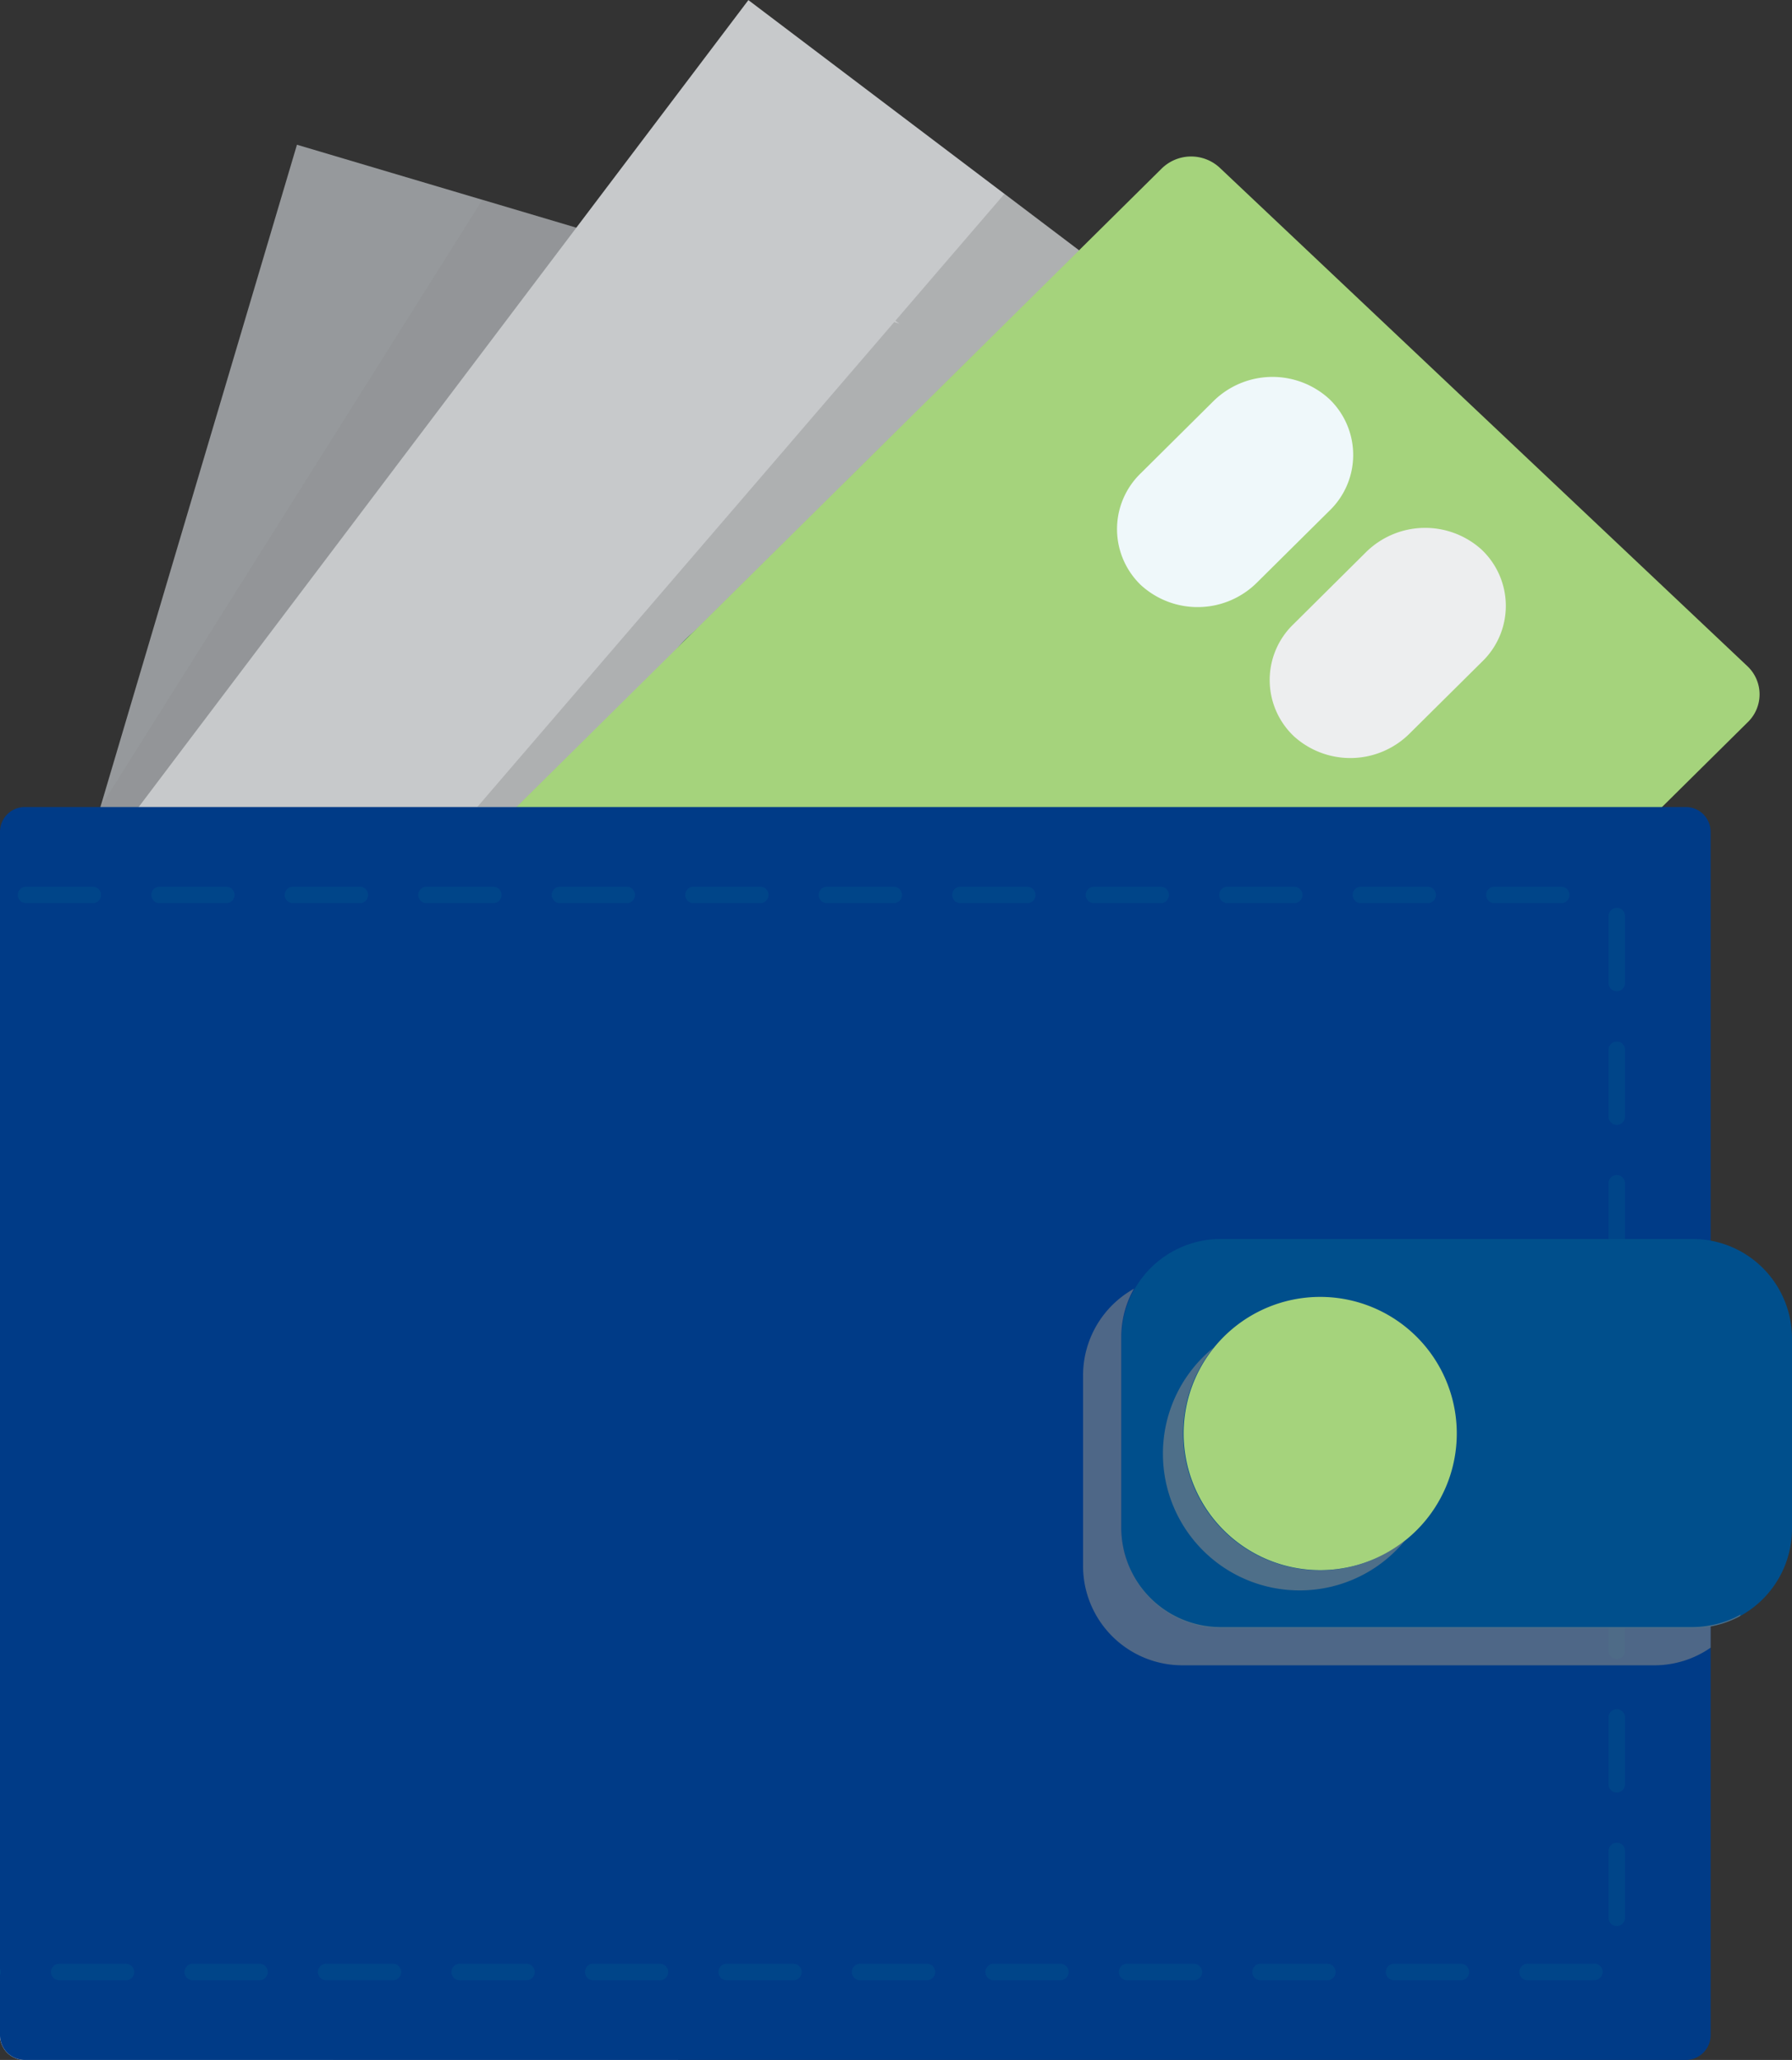 <svg xmlns="http://www.w3.org/2000/svg" width="156.633" height="180" viewBox="0 0 156.633 180"><rect x="0" y="0" width="156.633" height="180" fill="#333333" stroke="none"/><defs><style>.a{fill:#96999c;}.b{fill:#537a61;}.c{fill:#c7c9cb;}.d{fill:#a5d37c;}.e{fill:#eff8fa;}.f{fill:#edeeef;}.g,.l{fill:#868686;}.g{opacity:0.21;}.h{fill:#6b6b6b;opacity:0.27;}.i{fill:#003b87;}.j{opacity:0.48;}.k{fill:#004f8c;}.l{opacity:0.58;}</style></defs><g transform="translate(-734.648 2321.634)"><g transform="translate(734.648 -2321.634)"><g transform="translate(0 12.639)"><path class="a" d="M836.868-2280.389l-.369,1.237-1.136,3.827-1.121,3.784-1.418,4.775-6.411,21.6-1.679,5.664-.065.225-.325,1.071-.341,1.15-.087.3-4.594,15.475-.738,2.482-.578,1.96-.376,1.274v.008l-2.974,10-1.222,4.117-.174.585-.383,1.3-.4,1.353-.746,2.5-1.273,4.291-.8,2.683-2.85,9.608-12.892,43.444h-57.1a2.167,2.167,0,0,1-2.17-2.171v-77.722l.406-1.36,1.649-5.571,4.232-14.252.34-1.143.087-.3,2.062-6.96,5.968-20.119,11.214-37.759,24.417,7.25,5.781,1.722,19.621,5.823,2.836.847,7.106,2.1,13.188,3.921Z" transform="translate(-734.648 2303.041)"/><path class="b" d="M760.141-2076.312a10.472,10.472,0,0,1-7.184-12.967,10.5,10.5,0,0,1,13.1-6.945,10.485,10.485,0,0,1,7.189,12.97A10.476,10.476,0,0,1,760.141-2076.312Z" transform="translate(-740.375 2236.953)"/><path class="b" d="M800.412-2211.956a10.482,10.482,0,0,1-7.19-12.967,10.479,10.479,0,0,1,13.1-6.942,10.486,10.486,0,0,1,7.19,12.967A10.482,10.482,0,0,1,800.412-2211.956Z" transform="translate(-753.27 2280.392)"/><path class="b" d="M800.159-2162.169a20.417,20.417,0,0,0-.456-3.125c-.029-.145-.065-.29-.1-.435a18.9,18.9,0,0,0-.55-1.9v-.007a22.566,22.566,0,0,0-1.686-3.806l-.007-.007a22.216,22.216,0,0,0-6.678-7.329,19.762,19.762,0,0,0-1.75-1.1,21.9,21.9,0,0,0-4.6-1.954,22.541,22.541,0,0,0-2.706-.622l-.413-.065a21.136,21.136,0,0,0-2.771-.224.48.48,0,0,0-.145,0,21.463,21.463,0,0,0-6.1.782,17.255,17.255,0,0,0-1.794.571,20.86,20.86,0,0,0-2.843,1.274,22.066,22.066,0,0,0-8.956,8.819,22.257,22.257,0,0,0-1.86,4.45,22.191,22.191,0,0,0,14.947,27.6,22.108,22.108,0,0,0,13.457-.26,22.177,22.177,0,0,0,14.122-14.623.408.408,0,0,0,.029-.086,21.771,21.771,0,0,0,.89-5.2A20.654,20.654,0,0,0,800.159-2162.169Zm-15.757,11.2a7.9,7.9,0,0,1-3.754.057l.7-2.974.419-1.777a4.869,4.869,0,0,0,3.531-.608,3.116,3.116,0,0,0,1.266-1.839,3.449,3.449,0,0,0-.413-2.922,2.462,2.462,0,0,0-1.461-.955c-1.02-.3-2.178.022-3.545.947-.963.775-2.409,1.933-4.37,3.473a16.69,16.69,0,0,1-3.921,2.439c-.087.036-.159.065-.239.093a6.016,6.016,0,0,1-3.726.088,5.668,5.668,0,0,1-4.131-4.465,6.345,6.345,0,0,1-.137-.91,8.022,8.022,0,0,1,.079-2.142l-2.5-.746,1.056-3.56,2.481.717a9.617,9.617,0,0,1,1.549-2.5,6.225,6.225,0,0,1,2.6-1.795,5.808,5.808,0,0,1,3.118-.26l-.767,4.9a3.84,3.84,0,0,0-2.655.462,3,3,0,0,0-1.151,1.787,2.537,2.537,0,0,0,.261,2.3,2.908,2.908,0,0,0,1.613,1.107,4.9,4.9,0,0,0,3.943-.919,16.679,16.679,0,0,0,2.185-1.736c1.064-.948,1.787-1.562,2.156-1.837a15.682,15.682,0,0,1,1.642-1.1,10.514,10.514,0,0,1,1.874-.918,11.8,11.8,0,0,1,1.36-.428,6.087,6.087,0,0,1,2.069-.122,2.849,2.849,0,0,1,.455.1,6.215,6.215,0,0,1,1.773.773,5.992,5.992,0,0,1,2.047,2.264,5.69,5.69,0,0,1,.521,1.39v.007a8.479,8.479,0,0,1,.2,2.489c-.036.4-.1.84-.173,1.316l2.474.71-.123.4-.933,3.176-2.561-.766a8.03,8.03,0,0,1-1.715,2.444A6.905,6.905,0,0,1,784.4-2150.969Z" transform="translate(-741.427 2264.519)"/></g><path class="c" d="M863.514-2273.646l-13.449,17.791-3.582,4.739-9.268,12.263-1.555,2.062-9.912,13.109-1.548,2.055-10.765,14.238-.434.579-1.584,2.091-1.238,1.642-.311.413L807.857-2200l-.014.021-.058.073-.839,1.106-3.2,4.232-2.908,3.849-11.214,14.831-19.931,26.378-.695.92h-.007l-5.259,6.958H736.818a2.167,2.167,0,0,1-2.17-2.171v-91.3l1.281-1.692.029-.029,4.449-5.881.868-1.143.225-.3,4.4-5.817.861-1.143,4.2-5.564,14.18-18.759,4.24-5.614,6.924-9.159,4.1-5.427,4.616-6.106,15.041-19.888,28.91,21.87,14.983,11.323,8.956,6.779,8.61,6.511Z" transform="translate(-734.648 2321.634)"/><path class="b" d="M822.708-2225.254a10.481,10.481,0,0,1-2.181-14.666,10.48,10.48,0,0,1,14.7-1.9,10.488,10.488,0,0,1,2.181,14.667A10.481,10.481,0,0,1,822.708-2225.254Z" transform="translate(-761.487 2296.771)"/><path class="b" d="M785.4-2189.146a22.5,22.5,0,0,0-2.706-.622l-.413-.065c-.391.557-.774,1.129-1.143,1.708a.1.1,0,0,1-.022.029c-.007.014-.014.022-.014.037-.109.166-.224.354-.333.535s-.231.369-.332.55-.217.362-.318.55-.21.376-.311.557c-.051.095-.1.181-.145.275.029-.014.065-.022.094-.037.1-.035.2-.072.3-.108.188-.073.376-.145.578-.224,1.31-.506,2.192-.824,2.641-.948a.026.026,0,0,1,.022-.008,13.851,13.851,0,0,1,4-.666,13.7,13.7,0,0,1,1.425.08,6.908,6.908,0,0,1,1.281.311A21.909,21.909,0,0,0,785.4-2189.146Zm-12.61,1.686c.014.079.029.152.051.231a2.841,2.841,0,0,0,1.122,1.607,3.351,3.351,0,0,0,1.41.6Zm12.61-1.686a22.5,22.5,0,0,0-2.706-.622l-.413-.065c-.391.557-.774,1.129-1.143,1.708a.1.1,0,0,1-.022.029c-.007.014-.014.022-.014.037-.109.166-.224.354-.333.535s-.231.369-.332.55-.217.362-.318.55-.21.376-.311.557c-.051.095-.1.181-.145.275.029-.014.065-.022.094-.037.1-.035.2-.072.3-.108.188-.073.376-.145.578-.224,1.31-.506,2.192-.824,2.641-.948a.026.026,0,0,1,.022-.008,13.851,13.851,0,0,1,4-.666,13.7,13.7,0,0,1,1.425.08,6.908,6.908,0,0,1,1.281.311A21.909,21.909,0,0,0,785.4-2189.146Zm-12.61,1.686c.014.079.029.152.051.231a2.841,2.841,0,0,0,1.122,1.607,3.351,3.351,0,0,0,1.41.6Zm12.61-1.686a22.5,22.5,0,0,0-2.706-.622l-.413-.065c-.391.557-.774,1.129-1.143,1.708a.1.1,0,0,1-.022.029c-.007.014-.014.022-.014.037-.109.166-.224.354-.333.535s-.231.369-.332.55-.217.362-.318.55-.21.376-.311.557c-.051.095-.1.181-.145.275.029-.014.065-.022.094-.037.1-.035.2-.072.3-.108.188-.073.376-.145.578-.224,1.31-.506,2.192-.824,2.641-.948a.026.026,0,0,1,.022-.008,13.851,13.851,0,0,1,4-.666,13.7,13.7,0,0,1,1.425.08,6.908,6.908,0,0,1,1.281.311A21.909,21.909,0,0,0,785.4-2189.146Zm-12.61,1.686c.014.079.029.152.051.231a2.841,2.841,0,0,0,1.122,1.607,3.351,3.351,0,0,0,1.41.6Zm27.622-7.322a21.065,21.065,0,0,0-1.722-2.481,22.251,22.251,0,0,0-3.748-3.676c-.065-.058-.137-.109-.2-.159-.094-.073-.188-.145-.289-.21a.081.081,0,0,0-.037-.029,20.633,20.633,0,0,0-2.294-1.461,3.24,3.24,0,0,0-.354-.2c0-.007-.007-.007-.007-.007a22.839,22.839,0,0,0-2.763-1.237,22.5,22.5,0,0,0-2.619-.774h-.007a21.844,21.844,0,0,0-3.733-.535,20.408,20.408,0,0,0-2.51,0c-.362.021-.709.05-1.071.087h-.007a22.153,22.153,0,0,0-15.388,8.71,22.115,22.115,0,0,0-3.985,18.137,22.109,22.109,0,0,0,6.019,10.976,22.007,22.007,0,0,0,2.272,1.974,21.884,21.884,0,0,0,5.962,3.221,22.215,22.215,0,0,0,8.494,1.242,22.245,22.245,0,0,0,11.351-3.768c.542-.369,1.078-.761,1.591-1.18a22.243,22.243,0,0,0,3.7-3.841,22.88,22.88,0,0,0,1.707-2.62c.29-.514.55-1.034.789-1.563.115-.245.224-.491.326-.738.224-.549.426-1.106.608-1.663A22.246,22.246,0,0,0,800.411-2194.781Zm-8.305,21.906-2.134-1.613a7.533,7.533,0,0,1-1.143.94,6.2,6.2,0,0,1-.789.485c-.174.1-.355.181-.528.26a6.92,6.92,0,0,1-3.537.629,7.408,7.408,0,0,1-2.678-.781,9.149,9.149,0,0,1-.853-.485l2.72-4.059c.13.072.26.137.384.2a4.565,4.565,0,0,0,3.132.477,3.12,3.12,0,0,0,1.831-1.281,3.436,3.436,0,0,0,.673-2.719v-.008a1.09,1.09,0,0,0-.029-.152,2.553,2.553,0,0,0-1.035-1.4,3.637,3.637,0,0,0-2.807-.52,8.082,8.082,0,0,0-.846.159c-1.114.369-2.771.912-4.978,1.613-.108.036-.224.073-.34.108a16.081,16.081,0,0,1-4.782.912,6.031,6.031,0,0,1-3.516-1.23,5.657,5.657,0,0,1-2.3-5.628c.022-.152.051-.3.08-.456a8,8,0,0,1,.941-2.424l-2.083-1.577.781-1.042,1.454-1.924,2.07,1.548a9.643,9.643,0,0,1,2.329-1.794,6.163,6.163,0,0,1,3.06-.767,5.725,5.725,0,0,1,2.134.419,5.2,5.2,0,0,1,.876.427l-.716,1.274-1.714,3.045a3.8,3.8,0,0,0-2.648-.491,2.938,2.938,0,0,0-1.714,1.266,1.628,1.628,0,0,0-.13.2,2.493,2.493,0,0,0-.477,1.808v.008c.014.079.029.152.051.231a2.841,2.841,0,0,0,1.122,1.607,3.351,3.351,0,0,0,1.41.6,4.256,4.256,0,0,0,1.078.086,1.728,1.728,0,0,0,.332-.014,8.146,8.146,0,0,0,1.194-.152,13.317,13.317,0,0,0,1.686-.492c.029-.014.065-.022.094-.037.1-.035.2-.072.3-.108.188-.073.376-.145.578-.224,1.31-.506,2.192-.824,2.641-.948a.026.026,0,0,1,.022-.008,13.851,13.851,0,0,1,4-.666,13.7,13.7,0,0,1,1.425.08,6.908,6.908,0,0,1,1.281.311,3.675,3.675,0,0,1,1.092.55,4.737,4.737,0,0,1,.658.549,5.838,5.838,0,0,1,1.845,3.646,5.132,5.132,0,0,1,.037,1.107,7.731,7.731,0,0,1-.637,2.562c-.022.072-.058.145-.086.216-.174.363-.391.753-.629,1.173l2.076,1.534Zm-19.317-14.585c.014.079.029.152.051.231a2.841,2.841,0,0,0,1.122,1.607,3.351,3.351,0,0,0,1.41.6Zm12.61-1.686a22.5,22.5,0,0,0-2.706-.622l-.413-.065c-.391.557-.774,1.129-1.143,1.708a.1.1,0,0,1-.022.029c-.007.014-.014.022-.014.037-.109.166-.224.354-.333.535s-.231.369-.332.55-.217.362-.318.55-.21.376-.311.557c-.051.095-.1.181-.145.275.029-.014.065-.022.094-.037.1-.035.2-.072.3-.108.188-.073.376-.145.578-.224,1.31-.506,2.192-.824,2.641-.948a.026.026,0,0,1,.022-.008,13.851,13.851,0,0,1,4-.666,13.7,13.7,0,0,1,1.425.08,6.908,6.908,0,0,1,1.281.311A21.909,21.909,0,0,0,785.4-2189.146Zm-12.61,1.686c.014.079.029.152.051.231a2.841,2.841,0,0,0,1.122,1.607,3.351,3.351,0,0,0,1.41.6Zm12.61-1.686a22.5,22.5,0,0,0-2.706-.622l-.413-.065c-.391.557-.774,1.129-1.143,1.708a.1.1,0,0,1-.022.029c-.007.014-.014.022-.014.037-.109.166-.224.354-.333.535s-.231.369-.332.55-.217.362-.318.55-.21.376-.311.557c-.051.095-.1.181-.145.275.029-.014.065-.022.094-.037.1-.035.2-.072.3-.108.188-.073.376-.145.578-.224,1.31-.506,2.192-.824,2.641-.948a.026.026,0,0,1,.022-.008,13.851,13.851,0,0,1,4-.666,13.7,13.7,0,0,1,1.425.08,6.908,6.908,0,0,1,1.281.311A21.909,21.909,0,0,0,785.4-2189.146Zm-12.61,1.686c.014.079.029.152.051.231a2.841,2.841,0,0,0,1.122,1.607,3.351,3.351,0,0,0,1.41.6Zm12.61-1.686a22.5,22.5,0,0,0-2.706-.622l-.413-.065c-.391.557-.774,1.129-1.143,1.708a.1.1,0,0,1-.022.029c-.007.014-.014.022-.014.037-.109.166-.224.354-.333.535s-.231.369-.332.55-.217.362-.318.55-.21.376-.311.557c-.051.095-.1.181-.145.275.029-.014.065-.022.094-.037.1-.035.2-.072.3-.108.188-.073.376-.145.578-.224,1.31-.506,2.192-.824,2.641-.948a.026.026,0,0,1,.022-.008,13.851,13.851,0,0,1,4-.666,13.7,13.7,0,0,1,1.425.08,6.908,6.908,0,0,1,1.281.311A21.909,21.909,0,0,0,785.4-2189.146Zm-12.61,1.686c.014.079.029.152.051.231a2.841,2.841,0,0,0,1.122,1.607,3.351,3.351,0,0,0,1.41.6Zm12.61-1.686a22.5,22.5,0,0,0-2.706-.622l-.413-.065c-.391.557-.774,1.129-1.143,1.708a.1.1,0,0,1-.022.029c-.007.014-.014.022-.014.037-.109.166-.224.354-.333.535s-.231.369-.332.55-.217.362-.318.55-.21.376-.311.557c-.051.095-.1.181-.145.275.029-.014.065-.022.094-.037.1-.035.2-.072.3-.108.188-.073.376-.145.578-.224,1.31-.506,2.192-.824,2.641-.948a.026.026,0,0,1,.022-.008,13.851,13.851,0,0,1,4-.666,13.7,13.7,0,0,1,1.425.08,6.908,6.908,0,0,1,1.281.311A21.909,21.909,0,0,0,785.4-2189.146Z" transform="translate(-742.497 2284.47)"/><g transform="translate(25.674 13.677)"><path class="d" d="M853.331-2300.558l46.16,43.59a3.381,3.381,0,0,1,0,4.9l-74.8,73.988a3.667,3.667,0,0,1-5.072.114l-46.16-43.592a3.381,3.381,0,0,1,.006-4.9l74.8-73.988A3.673,3.673,0,0,1,853.331-2300.558Z" transform="translate(-772.418 2301.514)"/><path class="e" d="M896.811-2271.277a6.764,6.764,0,0,1,.012,9.808l-6.29,6.234a7.35,7.35,0,0,1-10.147.257h0a6.776,6.776,0,0,1-.008-9.809l6.289-6.241a7.35,7.35,0,0,1,10.144-.248Z" transform="translate(-806.319 2292.443)"/><path class="f" d="M916.443-2251.867a6.763,6.763,0,0,1,.013,9.8l-6.295,6.24a7.342,7.342,0,0,1-10.143.251h0a6.767,6.767,0,0,1-.008-9.805l6.284-6.238a7.356,7.356,0,0,1,10.148-.251Z" transform="translate(-812.606 2286.226)"/></g><path class="g" d="M789.158-2293.525l-4.616,6.106-4.1,5.426-6.924,9.159-4.24,5.614-14.18,18.76-4.2,5.563h-3.335l11.149-17.718,18.275-29.048,3.965-6.3Z" transform="translate(-738.782 2313.413)"/><path class="h" d="M848.627-2291.789l-5.144,5.087-3.465,3.429-1.867,1.852-3.943,3.893-6.019,5.961h-.007l-13.125,12.987-.014.007a9.9,9.9,0,0,0-1.382,1.368l-5.172,5.114-9.043,8.95h-3.429l8.428-9.8,17.588-20.446,5.31-6.178,5.114-5.947.456.138-.347-.261,4.855-5.65,4.681-5.44Z" transform="translate(-754.3 2313.658)"/></g><g transform="translate(734.648 -2251.117)"><path class="i" d="M884.169-2215.726v105.142a2.172,2.172,0,0,1-2.17,2.171H736.818a2.167,2.167,0,0,1-2.17-2.171v-105.142a2.167,2.167,0,0,1,2.17-2.17H882A2.172,2.172,0,0,1,884.169-2215.726Z" transform="translate(-734.648 2217.896)"/><g class="j" transform="translate(0 6.96)"><path class="k" d="M742.758-2207.657h-5.831a.725.725,0,0,0-.723.723.726.726,0,0,0,.723.724h5.831a.722.722,0,0,0,.724-.724A.721.721,0,0,0,742.758-2207.657Zm11.67,0h-5.853a.72.72,0,0,0-.7.723.719.719,0,0,0,.022.174.716.716,0,0,0,.7.55h5.832a.726.726,0,0,0,.723-.724A.725.725,0,0,0,754.428-2207.657Zm11.669,0h-5.838a.725.725,0,0,0-.723.723.726.726,0,0,0,.723.724H766.1a.727.727,0,0,0,.724-.724A.726.726,0,0,0,766.1-2207.657Zm11.67,0h-5.839a.725.725,0,0,0-.723.723.706.706,0,0,0,.26.55.709.709,0,0,0,.463.174h5.839a.18.18,0,0,0,.065-.008.717.717,0,0,0,.658-.716A.725.725,0,0,0,777.768-2207.657Zm11.662,0H783.6a.742.742,0,0,0-.492.188l-.044.044a.743.743,0,0,0-.188.492.722.722,0,0,0,.557.7.629.629,0,0,0,.167.022h5.831a.723.723,0,0,0,.695-.521c.007-.015.007-.036.014-.058a.951.951,0,0,0,.014-.145A.725.725,0,0,0,789.43-2207.657Zm11.669,0h-5.831a.72.72,0,0,0-.723.723.723.723,0,0,0,.709.724H801.1a.67.67,0,0,0,.319-.08.718.718,0,0,0,.405-.644A.726.726,0,0,0,801.1-2207.657Zm11.67,0h-5.839a.725.725,0,0,0-.724.723.726.726,0,0,0,.724.724h5.839a.726.726,0,0,0,.723-.724A.725.725,0,0,0,812.77-2207.657Zm11.669,0H818.6a.8.8,0,0,0-.138.014.728.728,0,0,0-.586.709.757.757,0,0,0,.217.521.741.741,0,0,0,.506.2h5.838a.831.831,0,0,0,.268-.052.726.726,0,0,0,.455-.672A.725.725,0,0,0,824.439-2207.657Zm11.663,0H830.27a.718.718,0,0,0-.716.658.2.2,0,0,0-.007.065.727.727,0,0,0,.724.724H836.1a.721.721,0,0,0,.723-.724A.72.72,0,0,0,836.1-2207.657Zm11.669,0h-5.832a.721.721,0,0,0-.724.723.722.722,0,0,0,.724.724h5.832a.726.726,0,0,0,.723-.724A.725.725,0,0,0,847.771-2207.657Zm11.93.05a.616.616,0,0,0-.26-.05H853.6a.725.725,0,0,0-.723.723.726.726,0,0,0,.723.724h5.839a.726.726,0,0,0,.723-.724A.726.726,0,0,0,859.7-2207.607Zm11.41-.05h-5.839a.725.725,0,0,0-.723.723.726.726,0,0,0,.723.724h5.839a.725.725,0,0,0,.723-.724A.725.725,0,0,0,871.111-2207.657Zm4.854,1.852a.738.738,0,0,0-.723.738v5.831a.725.725,0,0,0,.723.723.721.721,0,0,0,.723-.723v-5.853A.711.711,0,0,0,875.965-2205.805Zm0,11.685a.721.721,0,0,0-.723.723v5.832a.726.726,0,0,0,.723.723.721.721,0,0,0,.723-.723v-5.832A.717.717,0,0,0,875.965-2194.121Zm0,11.662a.726.726,0,0,0-.723.724v5.838a.726.726,0,0,0,.723.723.721.721,0,0,0,.723-.723v-5.838A.721.721,0,0,0,875.965-2182.459Zm0,11.669a.726.726,0,0,0-.723.724v5.839a.725.725,0,0,0,.723.723.721.721,0,0,0,.723-.723v-5.839A.721.721,0,0,0,875.965-2170.79Zm0,11.67a.726.726,0,0,0-.723.724v5.831a.725.725,0,0,0,.723.723.721.721,0,0,0,.723-.723v-5.831A.721.721,0,0,0,875.965-2159.119Zm0,11.669a.721.721,0,0,0-.723.724v5.832a.725.725,0,0,0,.723.723.721.721,0,0,0,.723-.723v-5.832A.717.717,0,0,0,875.965-2147.451Zm0,11.664a.725.725,0,0,0-.723.723v5.838a.725.725,0,0,0,.723.723.721.721,0,0,0,.723-.723v-5.838A.721.721,0,0,0,875.965-2135.787Zm0,11.669a.726.726,0,0,0-.723.723v5.832a.72.72,0,0,0,.723.723.716.716,0,0,0,.723-.723v-5.832A.722.722,0,0,0,875.965-2124.118Zm-141.317,11v.594a.682.682,0,0,0,.065-.3A.688.688,0,0,0,734.648-2113.113Zm11.012-.426h-5.832a.725.725,0,0,0-.723.724.726.726,0,0,0,.723.723h5.832a.726.726,0,0,0,.723-.723A.725.725,0,0,0,745.66-2113.539Zm11.669,0H751.5a.674.674,0,0,0-.34.086.708.708,0,0,0-.383.638.721.721,0,0,0,.723.723h5.832a.726.726,0,0,0,.723-.723A.725.725,0,0,0,757.33-2113.539Zm12.364.527a.722.722,0,0,0-.695-.527h-5.838a.628.628,0,0,0-.167.021.721.721,0,0,0-.557.7v.028a.453.453,0,0,0,.022.145v.007a.73.73,0,0,0,.7.543H769a.726.726,0,0,0,.723-.723A.588.588,0,0,0,769.694-2113.012Zm10.967-.527H774.83a.725.725,0,0,0-.723.724.726.726,0,0,0,.723.723h5.831a.721.721,0,0,0,.724-.723A.72.72,0,0,0,780.661-2113.539Zm11.67,0H786.5a.725.725,0,0,0-.723.724.726.726,0,0,0,.723.723h5.832a.726.726,0,0,0,.723-.723A.725.725,0,0,0,792.331-2113.539Zm11.669,0H798.17a.721.721,0,0,0-.724.724.722.722,0,0,0,.724.723H804a.725.725,0,0,0,.723-.723A.724.724,0,0,0,804-2113.539Zm11.669,0h-5.838a.725.725,0,0,0-.723.724.726.726,0,0,0,.723.723h5.838a.726.726,0,0,0,.724-.723A.725.725,0,0,0,815.67-2113.539Zm11.663,0H821.5a.725.725,0,0,0-.723.724.726.726,0,0,0,.723.723h5.832a.722.722,0,0,0,.723-.723A.72.72,0,0,0,827.333-2113.539Zm11.669,0h-5.832a.721.721,0,0,0-.723.724.722.722,0,0,0,.723.723H839a.726.726,0,0,0,.723-.723A.725.725,0,0,0,839-2113.539Zm11.669,0h-5.839a.725.725,0,0,0-.724.724.726.726,0,0,0,.724.723h5.839a.726.726,0,0,0,.723-.723A.725.725,0,0,0,850.672-2113.539Zm11.669,0H856.5a.725.725,0,0,0-.724.724.727.727,0,0,0,.724.723h5.839a.726.726,0,0,0,.723-.723A.725.725,0,0,0,862.342-2113.539Zm11.6-.008a1.429,1.429,0,0,1-.188.008h-5.578a.725.725,0,0,0-.724.724.726.726,0,0,0,.724.723h5.578c.109,0,.218-.008.326-.016a.727.727,0,0,0,.651-.789A.723.723,0,0,0,873.939-2113.548Z" transform="translate(-734.648 2207.657)"/></g><path class="k" d="M937.464-2153.689v16.639a8.693,8.693,0,0,1-4.565,7.647,8.793,8.793,0,0,1-2.547.89,8.562,8.562,0,0,1-1.57.145H887.544a8.678,8.678,0,0,1-8.428-6.605c-.029-.116-.058-.231-.08-.34-.007-.036-.015-.065-.022-.1a8.774,8.774,0,0,1-.152-1.636v-16.639a8.681,8.681,0,0,1,8.682-8.683h41.238a8.562,8.562,0,0,1,1.57.146A8.68,8.68,0,0,1,937.464-2153.689Z" transform="translate(-780.831 2200.115)"/><path class="l" d="M931.409-2127.512c-.029.05-.058.107-.094.159a8.794,8.794,0,0,1-2.547.89v1.852a8.6,8.6,0,0,1-4.934,1.542H882.594a8.679,8.679,0,0,1-8.681-8.681v-16.641a8.669,8.669,0,0,1,4.449-7.581,8.57,8.57,0,0,0-1.107,4.239v16.64a8.575,8.575,0,0,0,.173,1.73c.007.035.016.065.022.1.021.109.05.224.079.34a8.689,8.689,0,0,0,8.407,6.512h41.238a8.315,8.315,0,0,0,1.592-.153A8.358,8.358,0,0,0,931.409-2127.512Z" transform="translate(-779.246 2198.066)"/><path class="d" d="M910.719-2142.987a11.938,11.938,0,0,1-11.937,11.938,11.939,11.939,0,0,1-11.938-11.938,11.938,11.938,0,0,1,11.938-11.937A11.937,11.937,0,0,1,910.719-2142.987Z" transform="translate(-783.387 2197.73)"/><path class="l" d="M905.379-2131.6a11.893,11.893,0,0,1-9.261,4.406,11.935,11.935,0,0,1-11.937-11.938,11.9,11.9,0,0,1,4.435-9.282,11.865,11.865,0,0,0-2.67,7.524,11.94,11.94,0,0,0,11.937,11.937A11.87,11.87,0,0,0,905.379-2131.6Z" transform="translate(-782.534 2195.646)"/></g></g></svg>
